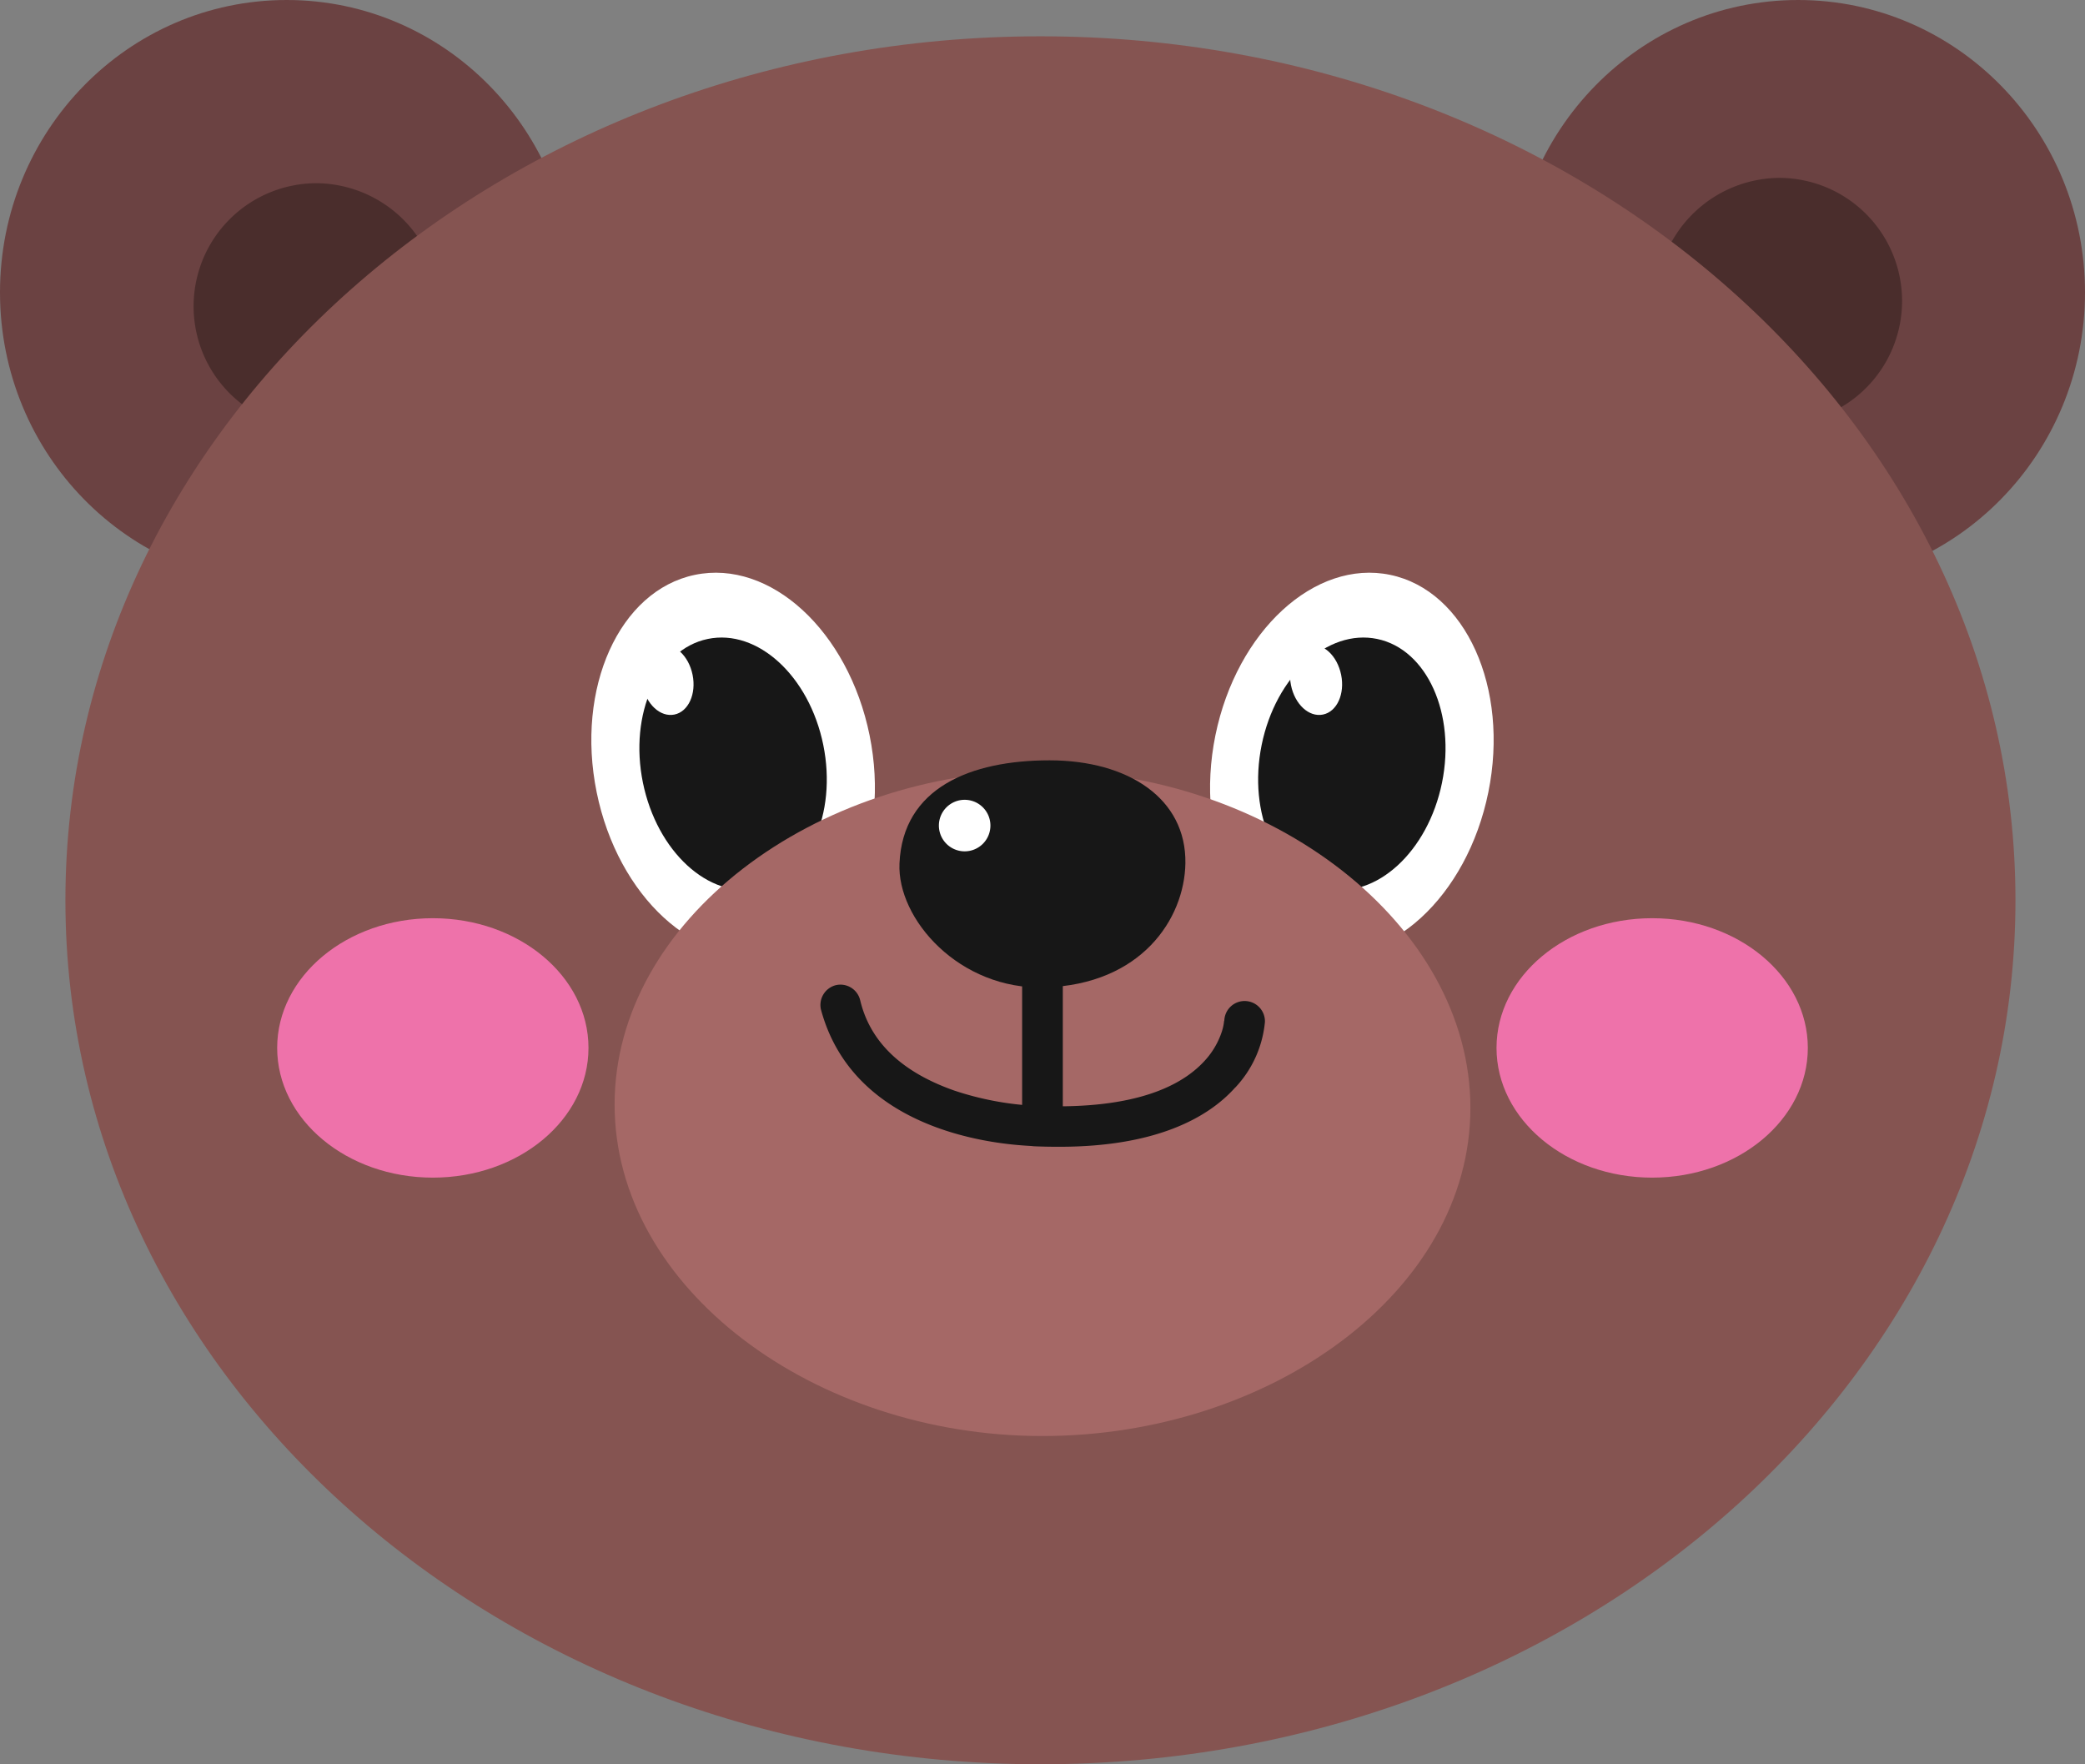 <svg id="Layer_1" data-name="Layer 1" xmlns="http://www.w3.org/2000/svg" viewBox="0 0 343.92 291"><rect x="0" y="0" width="343.92" height="291" fill="#808080" stroke="none"/><defs><style>.cls-1{fill:#6b4242;}.cls-2{fill:#4a2d2c;}.cls-3{fill:#855451;}.cls-4{fill:#ee72aa;}.cls-5{fill:#fff;}.cls-6{fill:#171717;}.cls-7{fill:#a56866;}</style></defs><path class="cls-1" d="M94.59,63.63c0,26.64-21.17,48.24-47.3,48.24S0,90.27,0,63.63,21.16,15.4,47.29,15.4,94.59,37,94.59,63.63Z" transform="translate(0 -15.4)"/><path class="cls-2" d="M72.53,66.33a20.3,20.3,0,1,1-20.3-20.71A20.49,20.49,0,0,1,72.53,66.33Z" transform="translate(0 -15.4)"/><path class="cls-1" d="M249.3,63.63c0,26.64,21.18,48.24,47.3,48.24s47.32-21.6,47.32-48.24S322.74,15.4,296.6,15.4,249.3,37,249.3,63.63Z" transform="translate(0 -15.4)"/><path class="cls-2" d="M273.15,65.42a20.3,20.3,0,1,0,20.3-20.68A20.51,20.51,0,0,0,273.15,65.42Z" transform="translate(0 -15.4)"/><path class="cls-3" d="M332.45,163.9c0,78.71-72,142.5-160.82,142.5S10.79,242.61,10.79,163.9s72-142.51,160.84-142.51S332.45,85.19,332.45,163.9Z" transform="translate(0 -15.4)"/><path class="cls-4" d="M246.85,188.24c0,11.82,11.49,21.4,25.67,21.4s25.68-9.58,25.68-21.4-11.5-21.39-25.68-21.39S246.85,176.43,246.85,188.24Z" transform="translate(0 -15.4)"/><path class="cls-4" d="M45.72,188.24c0,11.82,11.49,21.4,25.68,21.4s25.67-9.58,25.67-21.4-11.5-21.39-25.67-21.39S45.72,176.43,45.72,188.24Z" transform="translate(0 -15.4)"/><path class="cls-5" d="M189.84,153a4.32,4.32,0,1,1-4.32-4.32A4.32,4.32,0,0,1,189.84,153Z" transform="translate(0 -15.4)"/><path class="cls-5" d="M200.48,136.69c-3.5,17.21,3.75,33.26,16.18,35.86s25.34-9.26,28.84-26.47-3.75-33.27-16.18-35.86S204,119.46,200.48,136.69Z" transform="translate(0 -15.4)"/><path class="cls-6" d="M208.11,138.27c-2.31,11.37,2.47,22,10.69,23.71s16.75-6.12,19.06-17.48-2.47-22-10.69-23.71S210.42,126.91,208.11,138.27Z" transform="translate(0 -15.4)"/><path class="cls-5" d="M221.22,126.7c.64,3.15-.68,6.09-3,6.56s-4.63-1.69-5.27-4.83.68-6.09,3-6.57S220.58,123.56,221.22,126.7Z" transform="translate(0 -15.4)"/><path class="cls-5" d="M143.44,136.69c3.49,17.21-3.74,33.26-16.18,35.86s-25.34-9.26-28.84-26.47,3.74-33.27,16.19-35.86S139.94,119.46,143.44,136.69Z" transform="translate(0 -15.4)"/><path class="cls-6" d="M135.8,138.27c2.31,11.37-2.47,22-10.69,23.71s-16.74-6.12-19.06-17.48,2.47-22,10.69-23.71S133.49,126.91,135.8,138.27Z" transform="translate(0 -15.4)"/><path class="cls-5" d="M114.24,126.7c.64,3.15-.68,6.09-3,6.56s-4.63-1.69-5.28-4.83.69-6.09,3-6.57S113.6,123.56,114.24,126.7Z" transform="translate(0 -15.4)"/><path class="cls-7" d="M101.38,197.59c0,30.3,32.91,54.67,70.54,54.67s70.62-23.83,70.62-54.12-33-55.64-70.62-55.64S101.38,167.28,101.38,197.59Z" transform="translate(0 -15.4)"/><path class="cls-6" d="M203.75,194.79a18.26,18.26,0,0,0,4.9-10.83h0a3.35,3.35,0,0,0-3.25-3.45h0a3.35,3.35,0,0,0-3.45,3.24h0c-.08,0,0,.53-.41,1.81h0a13.17,13.17,0,0,1-2.78,4.75h0c-3.16,3.49-9.68,7.55-24.17,7.57h0c-1.25,0-2.56,0-4-.09h0a50.14,50.14,0,0,1-13.18-2.51h0c-6.91-2.43-13.59-6.77-15.52-14.89h0a3.35,3.35,0,0,0-4-2.5h0a3.37,3.37,0,0,0-2.48,4h0c6.08,22.69,35,22.37,35,22.57h0c1.45.07,2.83.09,4.21.09h.14c15.6,0,24.39-4.61,29-9.79Z" transform="translate(0 -15.4)"/><path class="cls-6" d="M175.31,199.1V177.91a3.36,3.36,0,0,0-3.34-3.36h0a3.36,3.36,0,0,0-3.37,3.36h0V199.1a3.37,3.37,0,0,0,3.37,3.36h0a3.36,3.36,0,0,0,3.34-3.36Z" transform="translate(0 -15.4)"/><path class="cls-6" d="M148.37,157.81c-.42,9.16,9.85,20.9,24,20.46,15.89-.49,23-11.3,23.16-20.46.18-10.68-9.4-17-22.42-17S148.91,145.36,148.37,157.81Z" transform="translate(0 -15.4)"/><path class="cls-5" d="M154.87,151.55a4.25,4.25,0,1,0,4.25-4.23A4.25,4.25,0,0,0,154.87,151.55Z" transform="translate(0 -15.4)"/></svg>